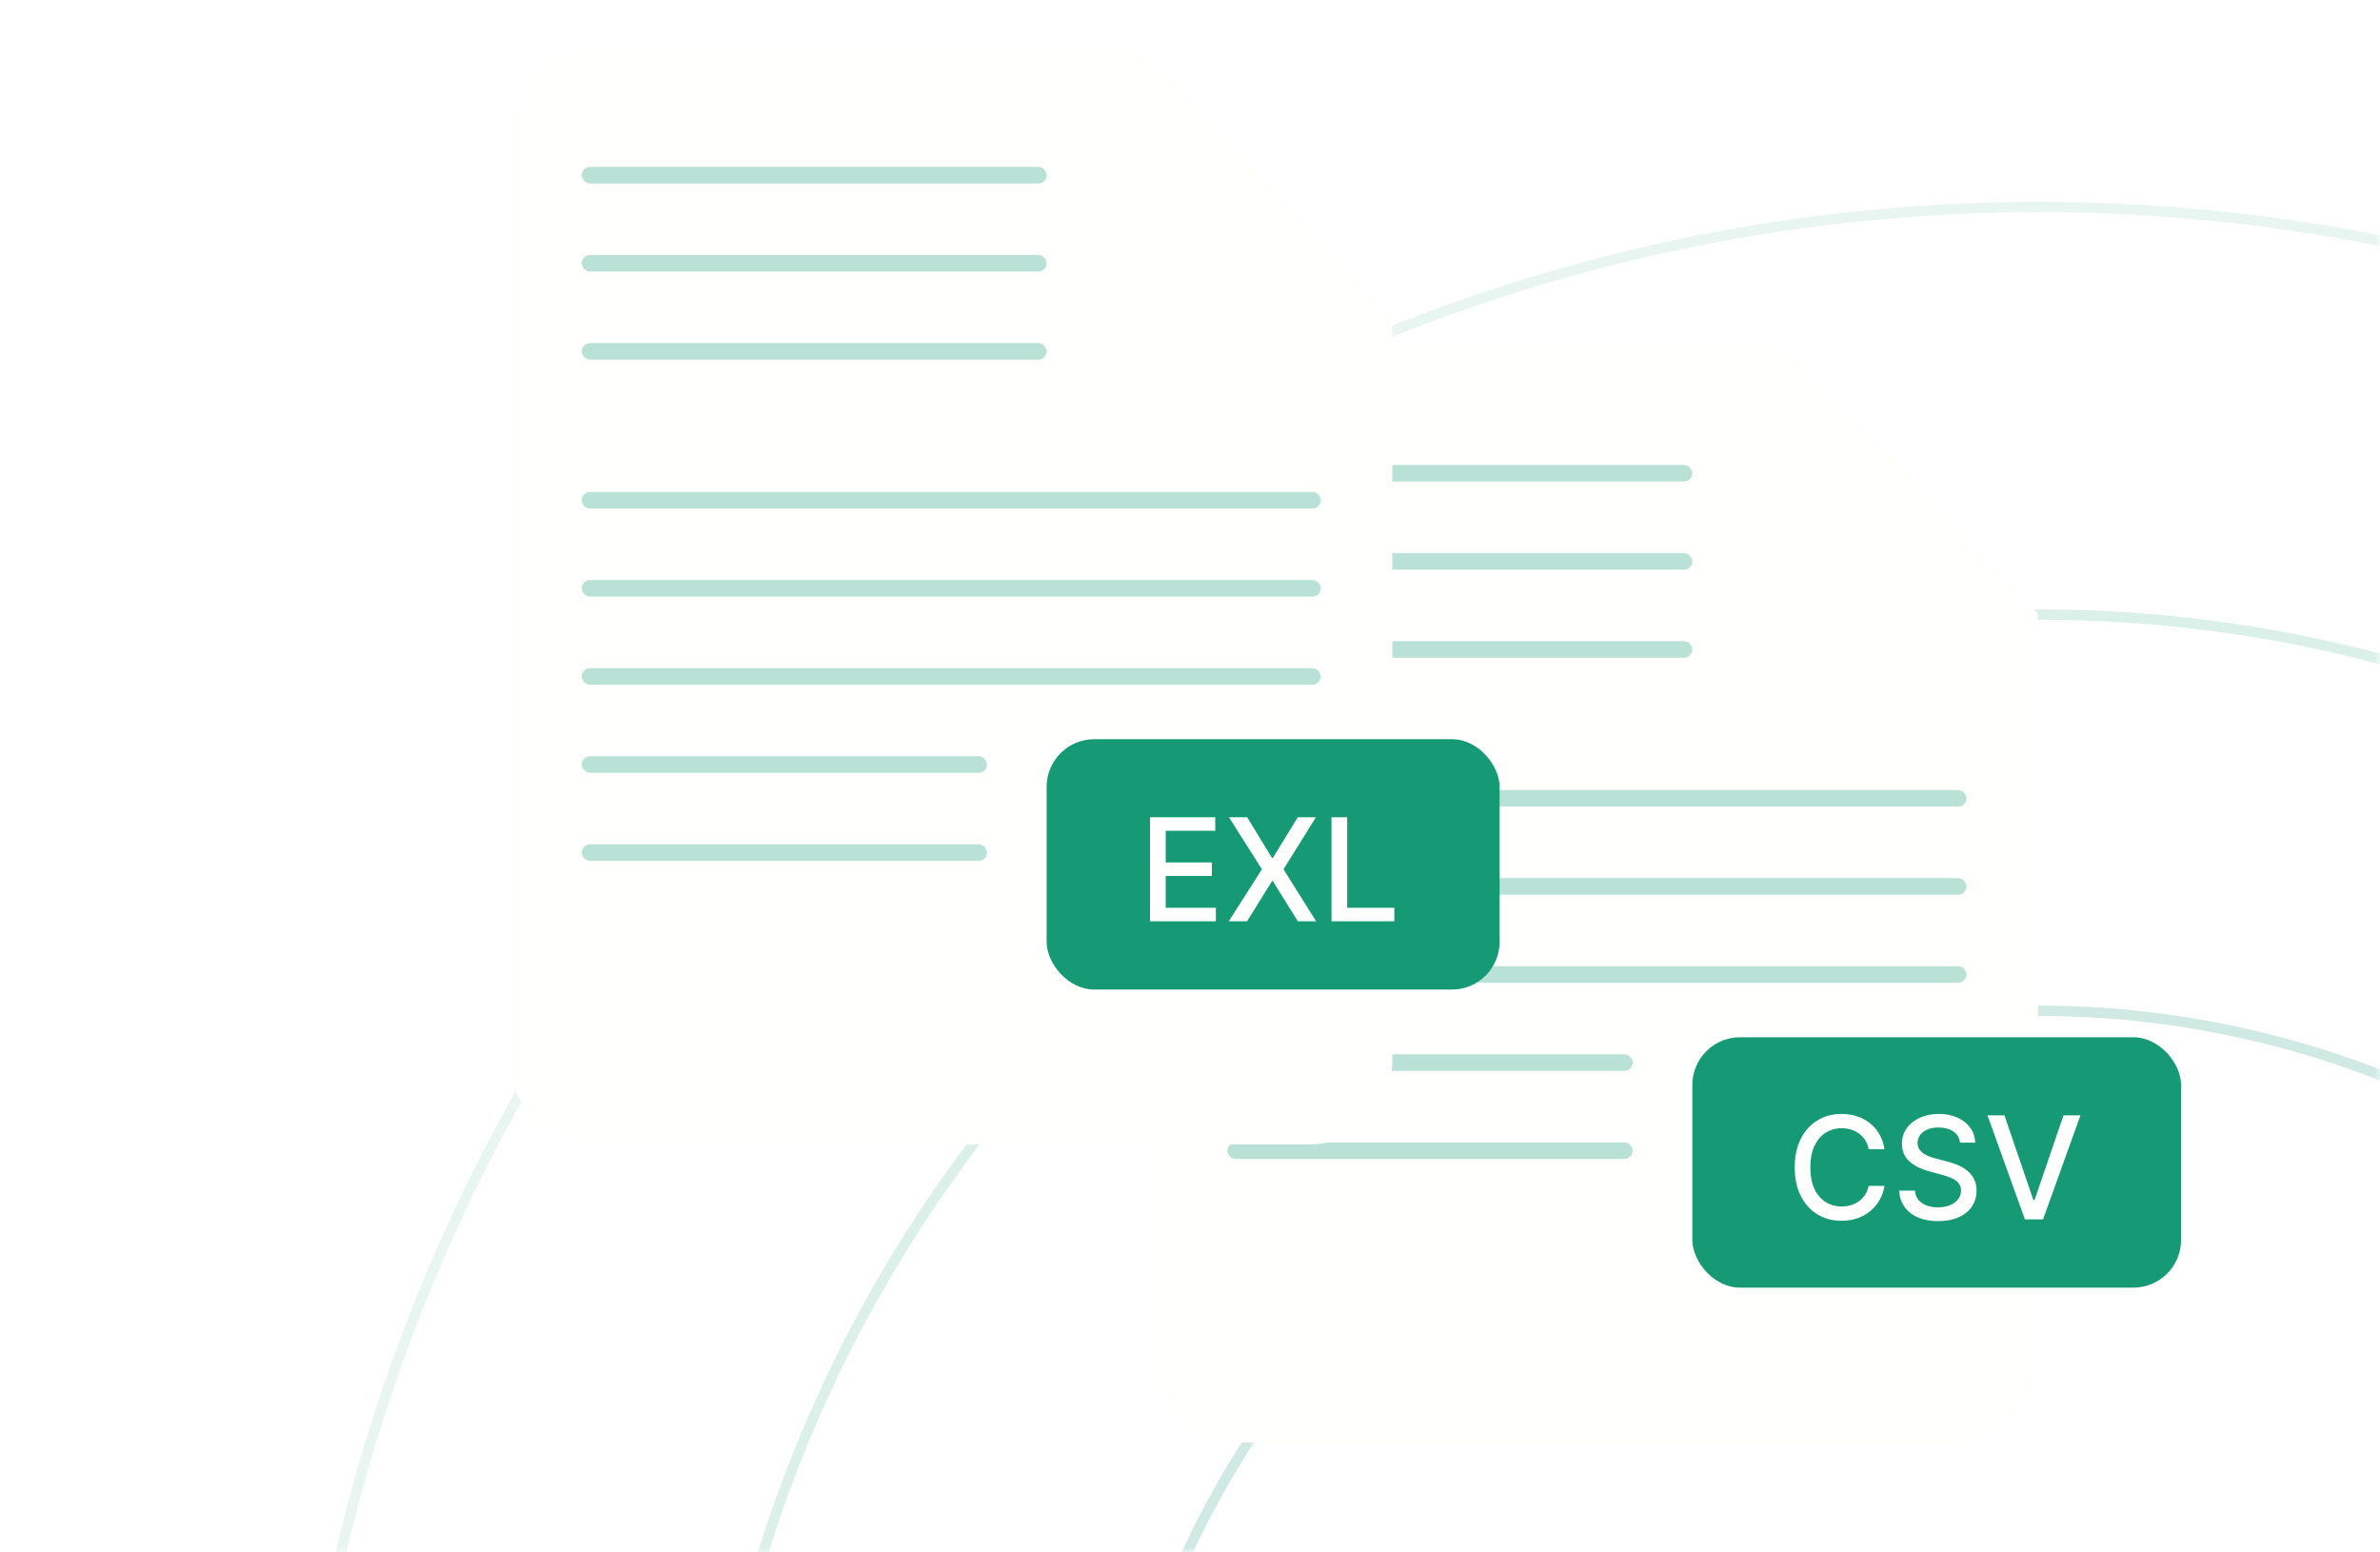 <svg width="230" height="150" viewBox="0 0 230 150" fill="none" xmlns="http://www.w3.org/2000/svg">
<mask id="mask0_317_391" style="mask-type:alpha" maskUnits="userSpaceOnUse" x="0" y="0" width="230" height="150">
<rect width="230" height="150" rx="20" fill="#D9D9D9"/>
</mask>
<g mask="url(#mask0_317_391)">
<circle cx="197" cy="188.5" r="90.837" stroke="#159A75" stroke-opacity="0.2"/>
<circle cx="197" cy="188.5" r="129.121" stroke="#159A75" stroke-opacity="0.15"/>
<circle cx="197" cy="188.5" r="168.5" stroke="#159A75" stroke-opacity="0.1"/>
<g filter="url(#filter0_d_317_391)">
<path d="M109.4 36.864C109.4 32.41 113.01 28.8 117.464 28.8H170.456L194.648 54.72V126.72C194.648 131.173 191.038 134.784 186.584 134.784H117.464C113.01 134.784 109.4 131.173 109.4 126.72V36.864Z" fill="#FFFFFD"/>
<g filter="url(#filter1_d_317_391)">
<path d="M170.456 50.112V28.8L194.648 54.72H175.064C172.519 54.72 170.456 52.657 170.456 50.112Z" fill="#FFFFFD"/>
</g>
<rect x="116.312" y="40.321" width="44.928" height="1.6" rx="0.8" fill="#159A75" fill-opacity="0.3"/>
<rect x="116.312" y="48.833" width="44.928" height="1.6" rx="0.8" fill="#159A75" fill-opacity="0.3"/>
<rect x="116.312" y="57.345" width="44.928" height="1.6" rx="0.8" fill="#159A75" fill-opacity="0.3"/>
<rect x="116.312" y="71.729" width="71.424" height="1.6" rx="0.8" fill="#159A75" fill-opacity="0.3"/>
<rect x="116.312" y="80.241" width="71.424" height="1.6" rx="0.8" fill="#159A75" fill-opacity="0.3"/>
<rect x="116.312" y="88.753" width="71.424" height="1.6" rx="0.8" fill="#159A75" fill-opacity="0.3"/>
<rect x="116.312" y="97.265" width="39.168" height="1.6" rx="0.8" fill="#159A75" fill-opacity="0.3"/>
<rect x="116.312" y="105.777" width="39.168" height="1.6" rx="0.8" fill="#159A75" fill-opacity="0.3"/>
<rect x="161.24" y="95.617" width="47.232" height="24.192" rx="4.608" fill="#159A75"/>
<path d="M179.811 106.429H178.279C178.22 106.101 178.111 105.813 177.95 105.565C177.79 105.316 177.594 105.105 177.361 104.931C177.129 104.758 176.869 104.627 176.581 104.539C176.296 104.45 175.993 104.406 175.673 104.406C175.093 104.406 174.575 104.552 174.116 104.843C173.662 105.134 173.302 105.561 173.036 106.124C172.775 106.687 172.644 107.374 172.644 108.186C172.644 109.004 172.775 109.695 173.036 110.258C173.302 110.821 173.663 111.246 174.121 111.534C174.58 111.822 175.095 111.966 175.668 111.966C175.985 111.966 176.286 111.923 176.571 111.838C176.859 111.75 177.119 111.621 177.352 111.451C177.584 111.28 177.78 111.073 177.941 110.827C178.104 110.578 178.217 110.294 178.279 109.973L179.811 109.978C179.729 110.472 179.57 110.927 179.335 111.343C179.102 111.755 178.803 112.112 178.436 112.413C178.073 112.711 177.658 112.941 177.19 113.105C176.722 113.269 176.211 113.35 175.658 113.35C174.787 113.35 174.012 113.144 173.331 112.732C172.65 112.316 172.114 111.722 171.721 110.95C171.331 110.177 171.137 109.256 171.137 108.186C171.137 107.113 171.333 106.191 171.726 105.422C172.118 104.65 172.655 104.057 173.336 103.645C174.017 103.229 174.791 103.022 175.658 103.022C176.191 103.022 176.689 103.099 177.15 103.252C177.615 103.403 178.032 103.625 178.402 103.92C178.772 104.211 179.078 104.568 179.32 104.99C179.562 105.409 179.726 105.889 179.811 106.429ZM187.11 105.8C187.057 105.335 186.841 104.975 186.462 104.72C186.082 104.462 185.604 104.332 185.028 104.332C184.616 104.332 184.259 104.398 183.958 104.529C183.657 104.656 183.423 104.833 183.256 105.059C183.092 105.281 183.01 105.535 183.01 105.82C183.01 106.059 183.066 106.265 183.177 106.438C183.292 106.612 183.441 106.757 183.624 106.875C183.811 106.99 184.01 107.086 184.223 107.165C184.436 107.24 184.64 107.302 184.837 107.351L185.818 107.607C186.139 107.685 186.468 107.792 186.805 107.926C187.142 108.06 187.455 108.237 187.743 108.456C188.031 108.675 188.263 108.947 188.44 109.271C188.62 109.595 188.71 109.983 188.71 110.434C188.71 111.004 188.563 111.509 188.268 111.951C187.977 112.393 187.553 112.742 186.997 112.997C186.444 113.252 185.774 113.38 184.989 113.38C184.236 113.38 183.585 113.26 183.035 113.021C182.485 112.783 182.055 112.444 181.744 112.005C181.433 111.563 181.261 111.04 181.228 110.434H182.75C182.78 110.798 182.898 111.1 183.104 111.343C183.313 111.581 183.58 111.76 183.904 111.878C184.231 111.992 184.59 112.049 184.979 112.049C185.408 112.049 185.789 111.982 186.123 111.848C186.46 111.711 186.725 111.521 186.918 111.279C187.111 111.033 187.208 110.747 187.208 110.42C187.208 110.122 187.123 109.878 186.952 109.688C186.786 109.498 186.558 109.341 186.27 109.217C185.985 109.093 185.663 108.983 185.303 108.888L184.115 108.564C183.31 108.345 182.672 108.022 182.2 107.597C181.732 107.171 181.498 106.609 181.498 105.908C181.498 105.329 181.656 104.823 181.97 104.391C182.284 103.959 182.709 103.624 183.246 103.385C183.783 103.143 184.388 103.022 185.062 103.022C185.743 103.022 186.344 103.141 186.864 103.38C187.388 103.619 187.8 103.948 188.101 104.367C188.402 104.782 188.559 105.26 188.572 105.8H187.11ZM191.401 103.159L194.2 111.347H194.312L197.111 103.159H198.75L195.132 113.213H193.38L189.762 103.159H191.401Z" fill="#FFFFFD"/>
</g>
<g filter="url(#filter2_d_317_391)">
<path d="M47 8.064C47 3.61 50.61 0 55.064 0L108.056 0L132.248 25.92V97.92C132.248 102.374 128.638 105.984 124.184 105.984H55.064C50.61 105.984 47 102.374 47 97.92L47 8.064Z" fill="#FFFFFD"/>
<g filter="url(#filter3_d_317_391)">
<path d="M108.056 21.312V0L132.248 25.92H112.664C110.119 25.92 108.056 23.857 108.056 21.312Z" fill="#FFFFFD"/>
</g>
<rect x="53.912" y="11.52" width="44.928" height="1.6" rx="0.8" fill="#159A75" fill-opacity="0.3"/>
<rect x="53.912" y="20.032" width="44.928" height="1.6" rx="0.8" fill="#159A75" fill-opacity="0.3"/>
<rect x="53.912" y="28.544" width="44.928" height="1.6" rx="0.8" fill="#159A75" fill-opacity="0.3"/>
<rect x="53.912" y="42.927" width="71.424" height="1.6" rx="0.8" fill="#159A75" fill-opacity="0.3"/>
<rect x="53.912" y="51.44" width="71.424" height="1.6" rx="0.8" fill="#159A75" fill-opacity="0.3"/>
<rect x="53.912" y="59.951" width="71.424" height="1.6" rx="0.8" fill="#159A75" fill-opacity="0.3"/>
<rect x="53.912" y="68.463" width="39.168" height="1.6" rx="0.8" fill="#159A75" fill-opacity="0.3"/>
<rect x="53.912" y="76.975" width="39.168" height="1.6" rx="0.8" fill="#159A75" fill-opacity="0.3"/>
<rect x="98.84" y="66.815" width="43.776" height="24.192" rx="4.608" fill="#159A75"/>
<path d="M108.833 84.412V74.358H115.136V75.664H110.349V78.727H114.807V80.028H110.349V83.106H115.195V84.412H108.833ZM118.218 74.358L120.623 78.29H120.702L123.107 74.358H124.864L121.732 79.385L124.884 84.412H123.117L120.702 80.533H120.623L118.208 84.412H116.44L119.646 79.385L116.46 74.358H118.218ZM126.369 84.412V74.358H127.886V83.106H132.442V84.412H126.369Z" fill="#FFFFFD"/>
</g>
</g>
<defs>
<filter id="filter0_d_317_391" x="102.488" y="24.192" width="117.504" height="124.416" filterUnits="userSpaceOnUse" color-interpolation-filters="sRGB">
<feFlood flood-opacity="0" result="BackgroundImageFix"/>
<feColorMatrix in="SourceAlpha" type="matrix" values="0 0 0 0 0 0 0 0 0 0 0 0 0 0 0 0 0 0 127 0" result="hardAlpha"/>
<feOffset dx="2.304" dy="4.608"/>
<feGaussianBlur stdDeviation="4.608"/>
<feComposite in2="hardAlpha" operator="out"/>
<feColorMatrix type="matrix" values="0 0 0 0 0 0 0 0 0 0 0 0 0 0 0 0 0 0 0.1 0"/>
<feBlend mode="normal" in2="BackgroundImageFix" result="effect1_dropShadow_317_391"/>
<feBlend mode="normal" in="SourceGraphic" in2="effect1_dropShadow_317_391" result="shape"/>
</filter>
<filter id="filter1_d_317_391" x="162.392" y="23.04" width="38.016" height="39.744" filterUnits="userSpaceOnUse" color-interpolation-filters="sRGB">
<feFlood flood-opacity="0" result="BackgroundImageFix"/>
<feColorMatrix in="SourceAlpha" type="matrix" values="0 0 0 0 0 0 0 0 0 0 0 0 0 0 0 0 0 0 127 0" result="hardAlpha"/>
<feOffset dx="-1.152" dy="1.152"/>
<feGaussianBlur stdDeviation="3.456"/>
<feComposite in2="hardAlpha" operator="out"/>
<feColorMatrix type="matrix" values="0 0 0 0 0 0 0 0 0 0 0 0 0 0 0 0 0 0 0.1 0"/>
<feBlend mode="normal" in2="BackgroundImageFix" result="effect1_dropShadow_317_391"/>
<feBlend mode="normal" in="SourceGraphic" in2="effect1_dropShadow_317_391" result="shape"/>
</filter>
<filter id="filter2_d_317_391" x="40.088" y="-4.608" width="114.048" height="124.416" filterUnits="userSpaceOnUse" color-interpolation-filters="sRGB">
<feFlood flood-opacity="0" result="BackgroundImageFix"/>
<feColorMatrix in="SourceAlpha" type="matrix" values="0 0 0 0 0 0 0 0 0 0 0 0 0 0 0 0 0 0 127 0" result="hardAlpha"/>
<feOffset dx="2.304" dy="4.608"/>
<feGaussianBlur stdDeviation="4.608"/>
<feComposite in2="hardAlpha" operator="out"/>
<feColorMatrix type="matrix" values="0 0 0 0 0 0 0 0 0 0 0 0 0 0 0 0 0 0 0.1 0"/>
<feBlend mode="normal" in2="BackgroundImageFix" result="effect1_dropShadow_317_391"/>
<feBlend mode="normal" in="SourceGraphic" in2="effect1_dropShadow_317_391" result="shape"/>
</filter>
<filter id="filter3_d_317_391" x="99.992" y="-5.76" width="38.016" height="39.744" filterUnits="userSpaceOnUse" color-interpolation-filters="sRGB">
<feFlood flood-opacity="0" result="BackgroundImageFix"/>
<feColorMatrix in="SourceAlpha" type="matrix" values="0 0 0 0 0 0 0 0 0 0 0 0 0 0 0 0 0 0 127 0" result="hardAlpha"/>
<feOffset dx="-1.152" dy="1.152"/>
<feGaussianBlur stdDeviation="3.456"/>
<feComposite in2="hardAlpha" operator="out"/>
<feColorMatrix type="matrix" values="0 0 0 0 0 0 0 0 0 0 0 0 0 0 0 0 0 0 0.1 0"/>
<feBlend mode="normal" in2="BackgroundImageFix" result="effect1_dropShadow_317_391"/>
<feBlend mode="normal" in="SourceGraphic" in2="effect1_dropShadow_317_391" result="shape"/>
</filter>
</defs>
</svg>
